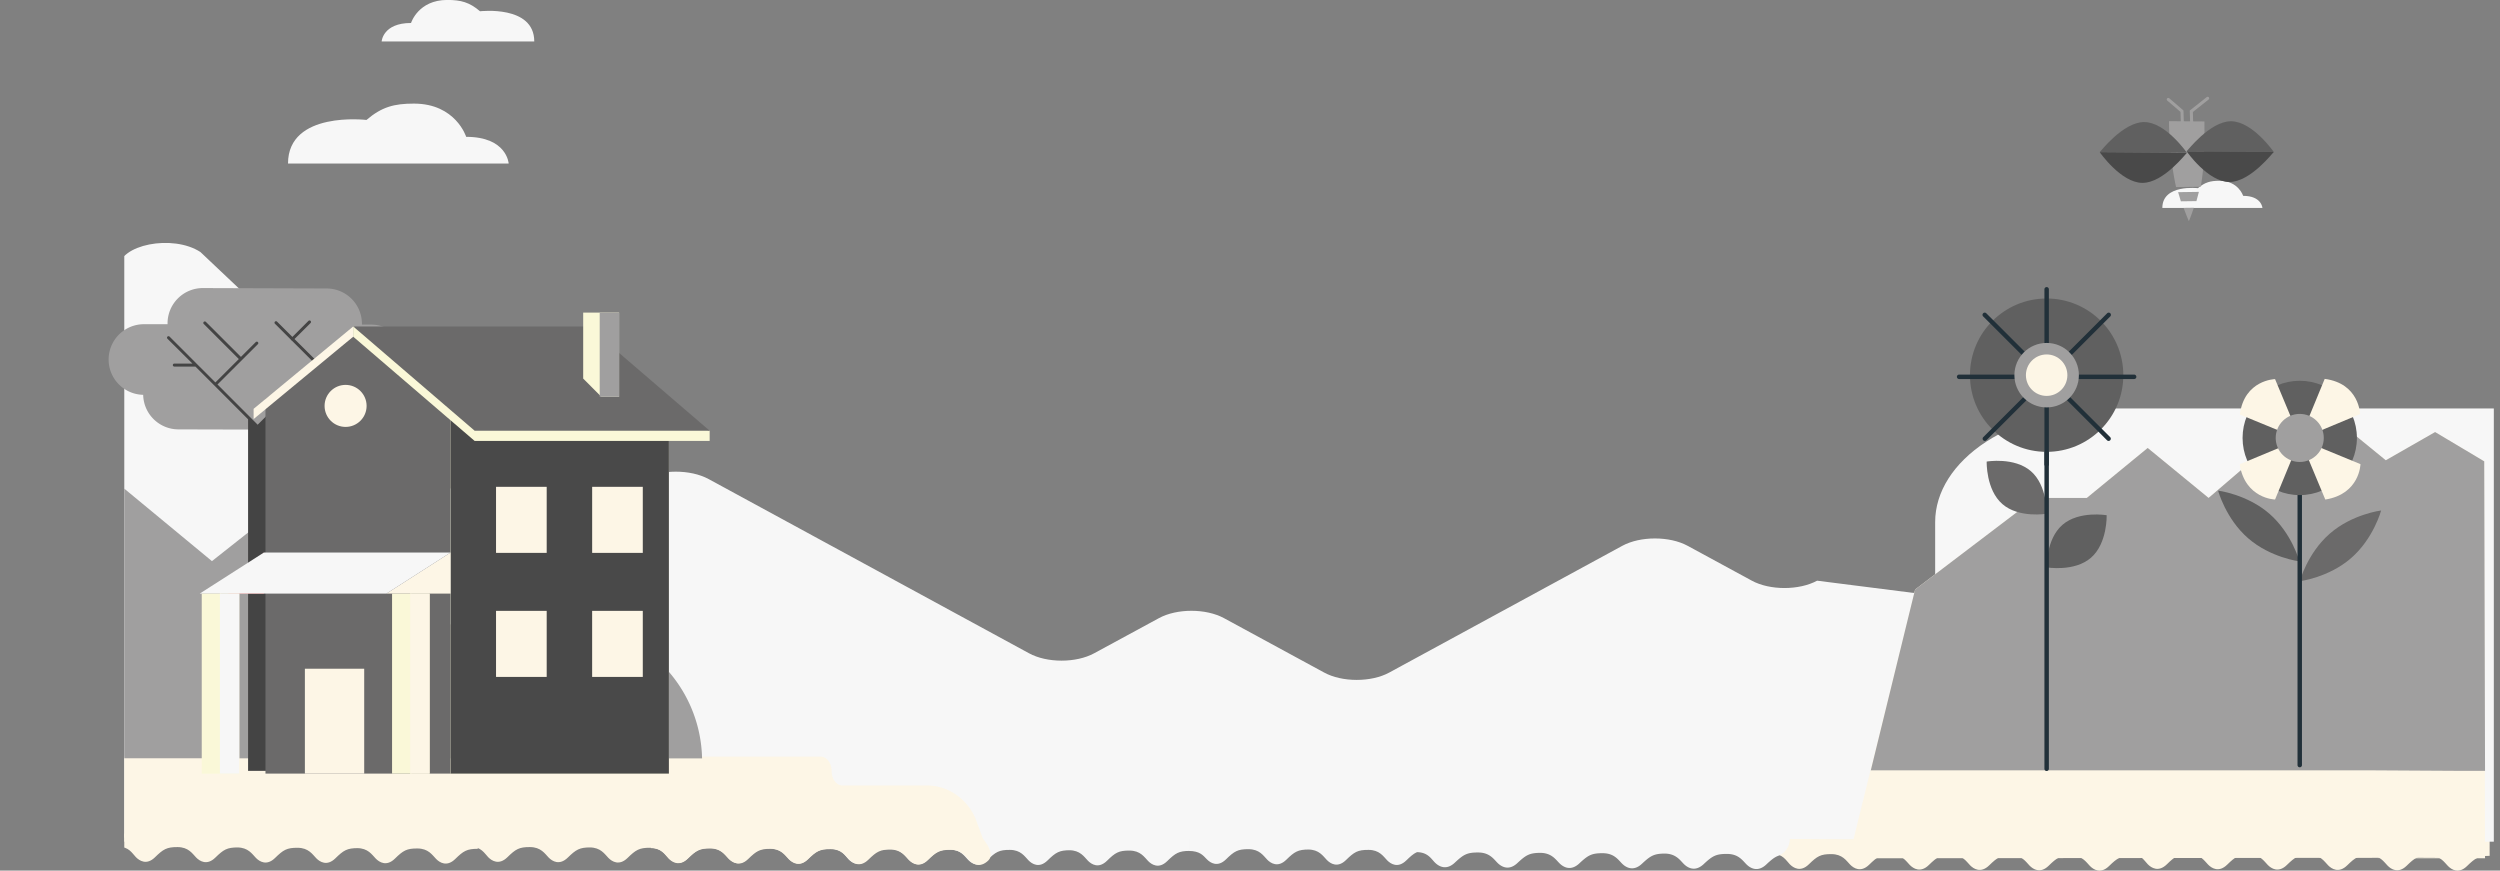 <svg xmlns="http://www.w3.org/2000/svg" xmlns:xlink="http://www.w3.org/1999/xlink" viewBox="0 0 1519.28 529.08"><rect x="0" y="0" width="1519.28" height="529.08" fill="#808080" stroke="none"/><defs><style>.cls-1{fill:none;}.cls-2{clip-path:url(#clip-path);}.cls-3{fill:#f7f7f7;}.cls-4{fill:#fdf6e6;}.cls-5{clip-path:url(#clip-path-2);}.cls-6{fill:#a09f9f;}.cls-7{fill:#444;}.cls-8{fill:#6b6a6a;}.cls-9{fill:#faf8d8;}.cls-10{fill:#494949;}.cls-11{fill:#e65c5b;}.cls-12{fill:#606060;}.cls-13{fill:#213039;}</style><clipPath id="clip-path" transform="translate(65.58 -50.11)"><rect class="cls-1" x="9.95" width="1440" height="579.19"/></clipPath><clipPath id="clip-path-2" transform="translate(65.58 -50.11)"><polygon class="cls-1" points="9.95 341.28 446.21 341.28 446.54 511.01 9.95 510.93 9.95 341.28"/></clipPath></defs><g id="Capa_2" data-name="Capa 2"><g id="Arte"><g class="cls-2"><path class="cls-3" d="M109.45,149.5h134.1s-1-16.23-25.83-16.23c0,0-6.29-20.2-31.78-20.2-12,0-19.54,2-28.81,9.94C157.13,123,109.45,117.31,109.45,149.5Z" transform="translate(65.58 -50.11)"/><path class="cls-3" d="M1038.71,403c-11,5.95-28.71,5.95-39.67,0L960,381.8c-10.95-5.95-28.71-5.95-39.67,0l-141.59,77c-10.95,6-28.71,6-39.66,0l-60.77-33c-11-6-28.71-6-39.66,0L599.4,447.09c-11,6-28.72,6-39.67,0L365,341.21c-11-5.95-28.72-5.95-39.67,0l-62.63,34.05c-5.26,2.86-12.4,4.47-19.84,4.47L56.23,203.28c-16.79-11-49.59-4.51-49.59,9.76V543.69h0v15.42l1440,2V454.81Z" transform="translate(65.58 -50.11)"/><path class="cls-3" d="M657.47,567.22c-6.63,0-8.68,1.29-13.74,6.23s-9.42,2.13-11.56-.07c-2.34-2.4-4.67-6.33-11.31-6.37s-8.68,1.28-13.74,6.23-9.42,2.13-11.56-.07c-2.34-2.4-4.67-6.33-11.31-6.37h.51c-6.64,0-8.68,1.28-13.74,6.22s-9.42,2.13-11.56-.06c-2.34-2.4-4.67-6.34-11.31-6.37s-8.68,1.28-13.74,6.22-9.42,2.13-11.56-.07c-2.34-2.4-4.67-6.33-11.31-6.37H512c-6.64,0-8.68,1.29-13.74,6.23s-9.42,2.13-11.56-.07c-2.34-2.4-4.68-6.33-11.31-6.37s-8.68,1.28-13.74,6.23-9.42,2.13-11.56-.07c-2.34-2.4-4.17-6.33-10.81-6.37h0V558H657.5Z" transform="translate(65.58 -50.11)"/><path class="cls-3" d="M802.27,566.8h.51c-6.64,0-8.69,1.28-13.76,6.22s-9.43,2.13-11.58-.06c-2.34-2.4-4.68-6.34-11.33-6.37s-8.69,1.28-13.76,6.22-9.43,2.13-11.58-.07c-2.34-2.4-4.68-6.33-11.32-6.37h.41c-6.65,0-8.69,1.28-13.76,6.23s-9.44,2.13-11.58-.07c-2.34-2.4-4.68-6.33-11.33-6.37s-8.69,1.28-13.76,6.22-9.43,2.13-11.58-.06c-2.34-2.4-4.2-5-10.85-5.09l0-9.23H801.47" transform="translate(65.58 -50.11)"/><path class="cls-4" d="M1447.4,570.22c-6.65,0-8.7,1.29-13.76,6.23s-9.44,2.13-11.58-.07c-2.35-2.4-4.69-6.33-11.33-6.37s-8.7,1.28-13.76,6.23-9.44,2.13-11.58-.07c-2.35-2.4-4.68-6.33-11.33-6.37h.51c-6.65,0-8.7,1.28-13.76,6.22s-9.44,2.13-11.58-.06c-2.35-2.4-4.68-6.34-11.33-6.37s-8.69,1.28-13.76,6.22-9.44,2.13-11.58-.07c-2.35-2.4-4.68-6.33-11.33-6.37h.41c-6.64,0-8.69,1.28-13.76,6.23s-9.43,2.13-11.58-.07c-2.34-2.4-4.68-6.33-11.32-6.37s-8.7,1.28-13.76,6.22-9.44,2.13-11.58-.06c-2.35-2.4-4.18-6.33-10.83-6.37h0V561h218.6Z" transform="translate(65.58 -50.11)"/><path class="cls-4" d="M1229.84,570.22c-6.65,0-8.69,1.29-13.76,6.23s-9.43,2.13-11.58-.07c-2.34-2.4-4.68-6.33-11.33-6.37s-8.69,1.28-13.76,6.23-9.43,2.13-11.58-.07c-2.34-2.4-4.68-6.33-11.33-6.37h.51c-6.64,0-8.69,1.28-13.76,6.22s-9.43,2.13-11.58-.06c-2.34-2.4-4.68-6.34-11.33-6.37s-8.69,1.28-13.76,6.22-9.43,2.13-11.58-.07c-2.34-2.4-4.68-6.33-11.32-6.37h.41c-6.65,0-8.69,1.28-13.76,6.23s-9.44,2.13-11.58-.07c-2.34-2.4-4.68-6.33-11.33-6.37s-8.69,1.28-13.76,6.22-9.43,2.13-11.58-.06c-2.34-2.4-4.18-6.33-10.82-6.37l10.83-9,207.77,1Z" transform="translate(65.58 -50.11)"/><path class="cls-3" d="M1022.11,560.12a11,11,0,0,1-7.16,10.13c-2.31.9-4.26,2.53-7.15,5.24-5.26,4.94-9.8,2.13-12-.07-2.44-2.4-4.87-6.33-11.77-6.37s-9,1.28-14.29,6.22-9.79,2.13-12-.07c-2.43-2.4-4.86-6.33-11.76-6.37h.52c-6.9,0-9,1.28-14.28,6.22s-9.8,2.13-12-.07c-2.43-2.4-4.86-6.33-11.76-6.37s-9,1.28-14.29,6.22-9.8,2.13-12-.07c-2.44-2.4-4.87-6.33-11.77-6.37h.43c-6.9,0-9,1.28-14.29,6.22s-9.79,2.13-12-.07c-2.43-2.4-4.86-6.33-11.76-6.37s-9,1.28-14.29,6.22-9.8,2.13-12-.07c-2.44-2.4-4.35-6.33-11.25-6.37v-8l227,0Z" transform="translate(65.58 -50.11)"/><path class="cls-3" d="M1453.7,298.33H1216.44c-28.11,0-55.08,7.28-75,20.23h0c-19.87,12.95-31,30.52-31,48.83V561.61H1453.7Z" transform="translate(65.58 -50.11)"/><path class="cls-3" d="M1248.5,176.48h60.83s-.46-7.35-11.72-7.35c0,0-2.85-9.16-14.42-9.16-5.42,0-8.86.9-13.06,4.5C1270.13,164.47,1248.5,161.89,1248.5,176.48Z" transform="translate(65.58 -50.11)"/><path class="cls-3" d="M259.1,75.3H166.35s.68-11.22,17.86-11.22c0,0,4.35-14,22-14,8.27,0,13.51,1.38,19.92,6.87C226.12,57,259.1,53,259.1,75.3Z" transform="translate(65.58 -50.11)"/><path class="cls-4" d="M224.79,565.94c-6.65,0-8.7,1.28-13.76,6.23s-9.44,2.12-11.58-.07c-2.35-2.4-4.69-6.33-11.33-6.37s-8.7,1.28-13.76,6.22-9.44,2.13-11.58-.06c-2.35-2.4-4.68-6.34-11.33-6.37l.51,0c-6.65,0-8.7,1.29-13.76,6.23s-9.44,2.13-11.58-.07c-2.35-2.4-4.68-6.33-11.33-6.37s-8.69,1.29-13.76,6.23-9.44,2.13-11.58-.07c-2.35-2.4-4.68-6.33-11.33-6.37H79c-6.64,0-8.69,1.28-13.76,6.22s-9.43,2.13-11.58-.06c-2.34-2.4-4.68-6.34-11.32-6.37s-8.7,1.28-13.76,6.22S19.17,573.22,17,571c-2.35-2.41-4.18-6.34-10.83-6.38h0v-7.93h218.6Z" transform="translate(65.58 -50.11)"/><path class="cls-4" d="M439.2,565.94c-6.66,0-8.71,1.29-13.78,6.23s-9.45,2.13-11.6-.07c-2.35-2.4-4.69-6.33-11.35-6.37s-8.7,1.28-13.78,6.23-9.45,2.12-11.59-.07c-2.35-2.4-4.69-6.33-11.35-6.37h.51c-6.66,0-8.71,1.28-13.78,6.22s-9.45,2.13-11.6-.07c-2.35-2.4-4.69-6.33-11.35-6.37s-8.7,1.29-13.78,6.23-9.45,2.13-11.6-.07c-2.34-2.4-4.68-6.33-11.34-6.37h.41c-6.65,0-8.7,1.28-13.78,6.22s-9.45,2.13-11.6-.06c-2.34-2.4-4.68-6.33-11.34-6.37s-8.71,1.28-13.78,6.22-9.45,2.13-11.6-.06c-2.35-2.41-4.19-6.34-10.84-6.38h0v-7.93H439.22Z" transform="translate(65.58 -50.11)"/><path class="cls-4" d="M535.07,573c-5.08,4.94-9.45,2.13-11.6-.07-2.35-2.4-4.69-6.33-11.35-6.37s-8.7,1.28-13.78,6.23-9.45,2.13-11.6-.07c-2.34-2.4-4.68-6.33-11.34-6.37h.51c-6.66,0-8.71,1.28-13.78,6.22s-9.45,2.13-11.6-.06c-2.35-2.4-4.69-6.34-11.35-6.37s-8.7,1.28-13.78,6.22-9.45,2.13-11.6-.07c-2.34-2.4-4.68-6.33-11.34-6.37h.41c-6.66,0-8.7,1.28-13.78,6.23s-9.45,2.13-11.6-.07c-2.34-2.4-4.69-6.33-11.34-6.37s-8.71,1.28-13.78,6.22-9.45,2.13-11.6-.06c-2.35-2.4-4.19-6.34-10.84-6.37v-8H529.8S540.14,568,535.07,573Z" transform="translate(65.58 -50.11)"/><path class="cls-4" d="M6.63,509.9H433.11c3.7,0,6.7,3.93,6.7,8.78h0c0,4.85,3,8.78,6.7,8.78h51.42a30.6,30.6,0,0,1,13.43,3.15,33.36,33.36,0,0,1,16.54,18.7l4.52,12.3H6.63Z" transform="translate(65.58 -50.11)"/></g><g class="cls-5"><path class="cls-6" d="M278.61,429.53l-72.12.05-58.78-38.47h-25L93,367.57,63.22,391.11,10,347.1l-33.38,26.27-24.1-13.29-18.12,13.74V513.16H361.13l-.06-2.36a83.18,83.18,0,0,0-82.46-81.27Z" transform="translate(65.58 -50.11)"/></g><path class="cls-6" d="M159.55,247.36h-5.19c0-.17,0-.33,0-.49a21.45,21.45,0,0,0-21.45-21.45l-75.21-.25a21.46,21.46,0,0,0-21.46,21.45c0,.18,0,.35,0,.52l-14.81,0a21.46,21.46,0,0,0,0,42.91h0a21.45,21.45,0,0,0,21.44,21l94.2.25a21.45,21.45,0,0,0,21.44-21h1a21.46,21.46,0,1,0,0-42.91Z" transform="translate(65.58 -50.11)"/><path class="cls-7" d="M97.09,329V518.57H85.18V304.93l-32-32.05H40.36a.91.91,0,1,1,0-1.82h11L36.22,256a.91.91,0,1,1,1.29-1.28l27.79,27.8,14.25-14.21L58.25,247a.89.89,0,0,1,0-1.28.91.91,0,0,1,1.29,0L80.84,267l9-9a.91.91,0,0,1,1.29,0,.89.89,0,0,1,0,1.28L66.59,283.76,91,308.22l36-35.94-15.25-15.21a.91.91,0,0,1-.37-.21,1,1,0,0,1-.21-.36l-9.66-9.64a.89.89,0,0,1,0-1.28.91.91,0,0,1,1.29,0l9.3,9.28,9.76-9.74a.92.92,0,0,1,1.29,0,.91.91,0,0,1,0,1.29l-9.76,9.73L128.31,271l13.1-13.07,1.29,1.29L97.09,304.75Z" transform="translate(65.58 -50.11)"/><polygon class="cls-8" points="273.82 470.13 161.33 470.13 161.33 242.5 217.57 202.55 273.82 229.95 273.82 470.13"/><polygon class="cls-9" points="273.82 229.95 406.49 246.32 406.49 470.13 273.82 470.13 273.82 229.95"/><polygon class="cls-10" points="273.82 229.95 406.49 244.32 406.49 470.13 273.82 470.13 273.82 229.95"/><polygon class="cls-4" points="214.66 198.4 154.12 248.46 154.12 254.67 214.66 204.61 214.66 198.4"/><rect class="cls-4" x="185.28" y="406.39" width="36.05" height="63.74"/><rect class="cls-4" x="359.85" y="371.23" width="30.78" height="40.14"/><rect class="cls-4" x="301.45" y="371.23" width="30.78" height="40.14"/><polyline class="cls-4" points="359.86 335.99 390.63 335.99 390.63 295.85 359.86 295.85"/><rect class="cls-4" x="301.45" y="295.85" width="30.78" height="40.14"/><polygon class="cls-4" points="273.82 335.78 234.82 360.74 273.82 360.74 273.82 335.78"/><polygon class="cls-11" points="160.37 335.78 138.56 360.74 160.37 360.74 160.37 335.78"/><polygon class="cls-3" points="234.82 360.74 121.37 360.74 160.37 335.78 273.82 335.78 234.82 360.74"/><polygon class="cls-9" points="431.27 261.75 431.27 267.96 288.44 267.96 214.66 204.61 214.66 198.4 431.27 261.75"/><polygon class="cls-8" points="214.66 198.4 288.44 261.75 431.27 261.75 357.49 198.4 214.66 198.4"/><rect class="cls-9" x="122.6" y="360.74" width="11.78" height="109.39"/><rect class="cls-9" x="133.64" y="360.74" width="11.78" height="109.39"/><rect class="cls-3" x="133.64" y="360.74" width="11.78" height="109.39"/><polygon class="cls-9" points="376.24 241.13 365.46 241.13 354.41 230.07 354.41 189.99 376.24 189.99 376.24 241.13"/><rect class="cls-6" x="364.45" y="189.99" width="11.78" height="51.15"/><rect class="cls-9" x="238.26" y="360.74" width="11.78" height="109.39"/><rect class="cls-9" x="249.3" y="360.74" width="11.78" height="109.39"/><rect class="cls-4" x="249.3" y="360.74" width="11.78" height="109.39"/><circle class="cls-4" cx="210.02" cy="246.67" r="12.77"/><polyline class="cls-4" points="1494.59 521.27 1123.54 521.59 1163.83 358.26 1237.1 302.59 1268.18 302.59 1305.18 272.23 1342.19 302.59 1408.35 245.82 1449.87 279.71 1479.84 262.56 1509.7 280.36 1510.19 521.59 1439.5 521.59"/><polyline class="cls-6" points="1494.59 468.14 1136.91 468.14 1163.83 358.26 1237.1 302.59 1268.18 302.59 1305.18 272.23 1342.19 302.59 1408.35 245.82 1449.87 279.71 1479.84 262.56 1509.7 280.36 1510.19 468.47 1439.5 468.47"/><path class="cls-8" d="M1350.27,374.39c-13.64,11.87-18.23,28.93-18.23,28.93s17.53-2.18,31.18-14.05,18.24-28.94,18.24-28.94S1363.92,362.51,1350.27,374.39Z" transform="translate(65.58 -50.11)"/><path class="cls-12" d="M1313.58,362.32c13.65,11.88,18.24,28.94,18.24,28.94s-17.54-2.18-31.19-14.05-18.24-28.94-18.24-28.94S1299.93,350.45,1313.58,362.32Z" transform="translate(65.58 -50.11)"/><path class="cls-13" d="M1332,516.41a1.35,1.35,0,0,0,1.35-1.34V348.31a1.35,1.35,0,1,0-2.7,0V515.07A1.34,1.34,0,0,0,1332,516.41Z" transform="translate(65.58 -50.11)"/><circle class="cls-12" cx="1397.58" cy="266.14" r="34.74"/><path class="cls-4" d="M1295.49,332.27l73.18-30.51s-.36-18.61-21.5-21.4L1317,353.67S1298.85,353.31,1295.49,332.27Z" transform="translate(65.58 -50.11)"/><path class="cls-4" d="M1347.53,353.69,1317,280.5s-18.62.37-21.41,21.51l73.32,30.17S1368.56,350.33,1347.53,353.69Z" transform="translate(65.58 -50.11)"/><circle class="cls-6" cx="1397.58" cy="266.14" r="14.61"/><path class="cls-8" d="M1168.65,336.48c10.06,8.75,9.54,25.83,9.54,25.83s-16.84,2.88-26.9-5.87-9.54-25.83-9.54-25.83S1158.59,327.72,1168.65,336.48Z" transform="translate(65.58 -50.11)"/><path class="cls-12" d="M1187.77,369.08c-10.06,8.76-9.53,25.83-9.53,25.83s16.84,2.89,26.9-5.86,9.53-25.83,9.53-25.83S1197.83,360.33,1187.77,369.08Z" transform="translate(65.58 -50.11)"/><path class="cls-13" d="M1178.19,518.65a1.34,1.34,0,0,0,1.35-1.35V321.11a1.35,1.35,0,1,0-2.7,0V517.3A1.34,1.34,0,0,0,1178.19,518.65Z" transform="translate(65.58 -50.11)"/><circle class="cls-12" cx="1243.77" cy="228" r="46.6"/><path class="cls-13" d="M1178.19,333.64a1.34,1.34,0,0,0,1.35-1.35V225.93a1.35,1.35,0,1,0-2.7,0V332.29A1.34,1.34,0,0,0,1178.19,333.64Z" transform="translate(65.58 -50.11)"/><path class="cls-13" d="M1125,280.46h106.36a1.35,1.35,0,1,0,0-2.7H1125a1.35,1.35,0,1,0,0,2.7Z" transform="translate(65.58 -50.11)"/><path class="cls-13" d="M1215.79,318.07a1.32,1.32,0,0,0,1-.4,1.35,1.35,0,0,0,0-1.91l-75.21-75.2a1.35,1.35,0,1,0-1.91,1.9l75.21,75.21A1.32,1.32,0,0,0,1215.79,318.07Z" transform="translate(65.58 -50.11)"/><path class="cls-13" d="M1140.59,318.07a1.32,1.32,0,0,0,1-.4l75.21-75.21a1.35,1.35,0,1,0-1.91-1.9l-75.21,75.2a1.36,1.36,0,0,0,0,1.91A1.34,1.34,0,0,0,1140.59,318.07Z" transform="translate(65.58 -50.11)"/><circle class="cls-6" cx="1243.77" cy="228" r="19.59"/><circle class="cls-4" cx="1243.77" cy="228" r="12.6"/><path class="cls-6" d="M1261.48,154.32a.92.92,0,0,1-.94-.9l-1-35.31-8-6.84a.93.93,0,1,1,1.21-1.41l8.59,7.38,1.06,36.12a.93.93,0,0,1-.91,1Z" transform="translate(65.58 -50.11)"/><path class="cls-6" d="M1267.16,154.37a.93.93,0,0,1-.94-.91l-1.06-36.18,10.29-8.14a.93.93,0,1,1,1.16,1.46l-9.56,7.56,1,35.25a.93.93,0,0,1-.91,1Z" transform="translate(65.58 -50.11)"/><path class="cls-6" d="M1264.62,184.51s1.38-3.17,3-8.12l-6.22.08C1263.21,181.39,1264.62,184.51,1264.62,184.51Z" transform="translate(65.58 -50.11)"/><path class="cls-6" d="M1270.71,166.71l-12.61.18c.54,2,1.1,3.82,1.66,5.56l9.46-.12C1269.73,170.56,1270.24,168.69,1270.71,166.71Z" transform="translate(65.58 -50.11)"/><path class="cls-6" d="M1272.17,161.54c2.39-14.44,1.87-31,1.92-37.62l-21.53-.17a201.31,201.31,0,0,0,3.79,37.81c.16.75.33,1.5.51,2.24l14.94-.21C1271.92,162.91,1272.05,162.23,1272.17,161.54Z" transform="translate(65.58 -50.11)"/><path class="cls-12" d="M1210.43,142.53l53,.42s-12.87-18.56-25.89-18.66S1210.61,142.71,1210.43,142.53Z" transform="translate(65.58 -50.11)"/><path class="cls-10" d="M1263.45,143l-53-.41s12.87,18.56,25.89,18.66S1263.27,142.77,1263.45,143Z" transform="translate(65.58 -50.11)"/><path class="cls-12" d="M1263.23,142.05l53,.42s-12.87-18.56-25.89-18.67S1263.41,142.23,1263.23,142.05Z" transform="translate(65.58 -50.11)"/><path class="cls-10" d="M1316.25,142.47l-53-.42s12.87,18.56,25.89,18.66S1316.07,142.29,1316.25,142.47Z" transform="translate(65.58 -50.11)"/></g></g></svg>